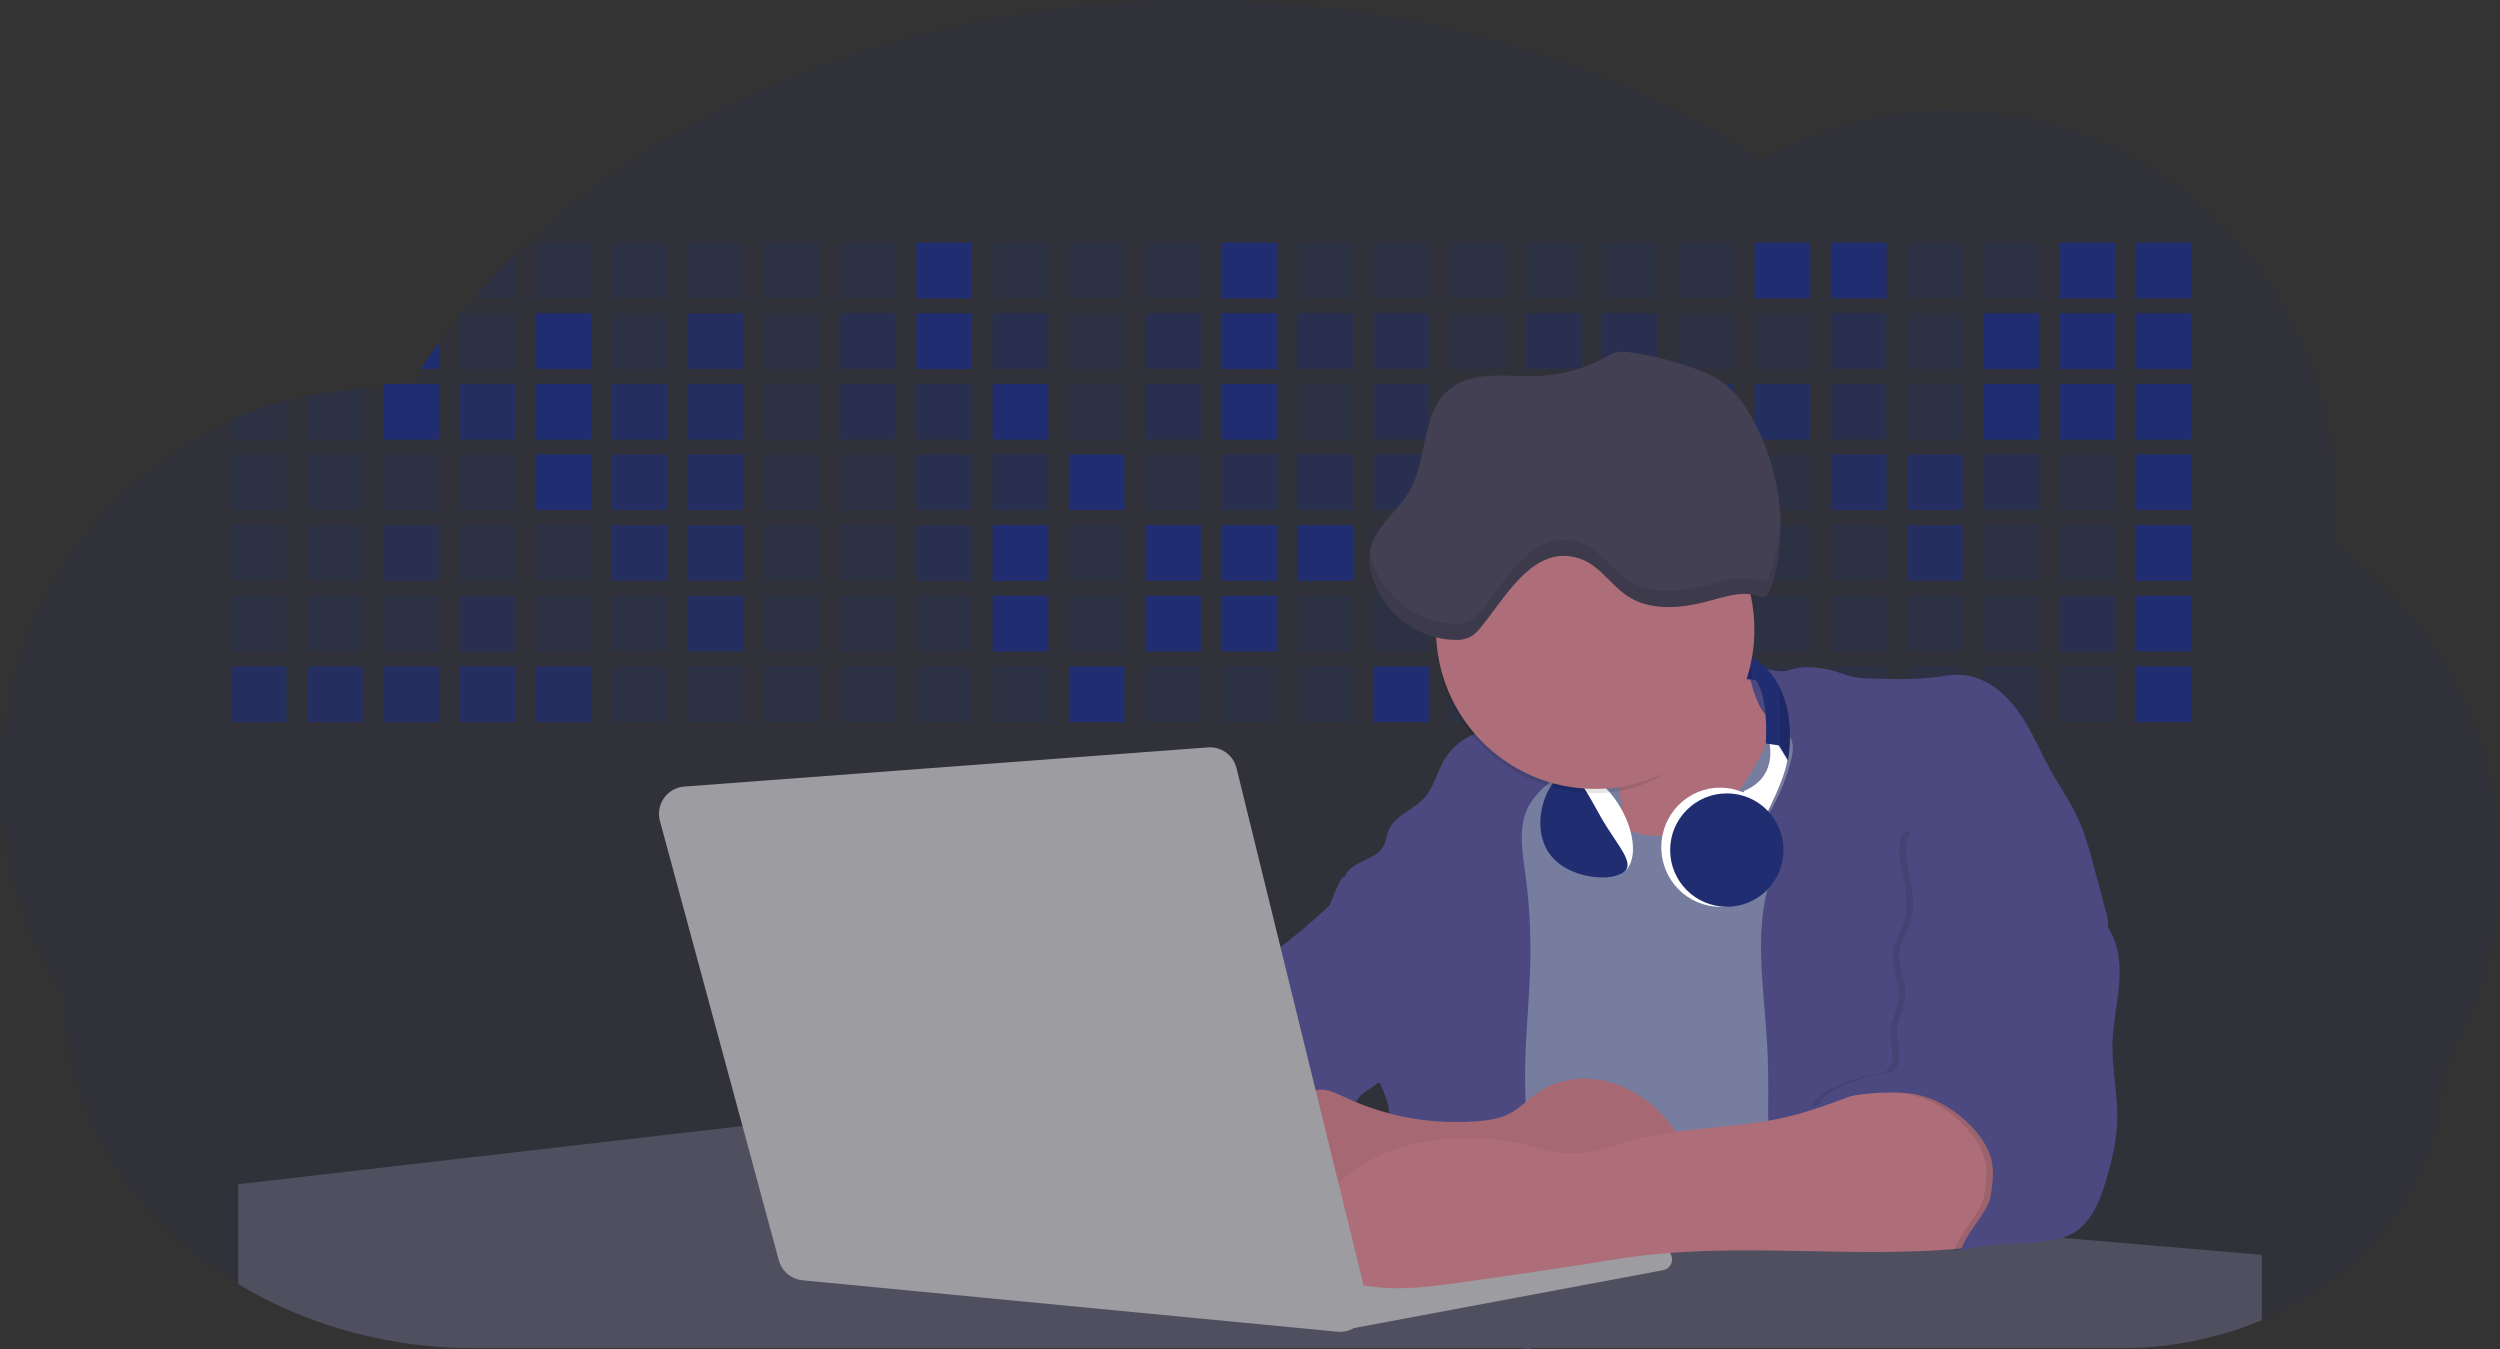 <svg id="aa7bae02-e79e-4d6b-a496-aba15f39787c" data-name="Layer 1" xmlns="http://www.w3.org/2000/svg" width="1144" height="617.32" viewBox="0 0 1144 617.32"><rect x="0" y="0" width="1144" height="617.32" fill="#333333" stroke="none"/><title>developer activity</title><path d="M1172,537.57a181.92,181.92,0,0,1-6.85,49.6,180.06,180.06,0,0,1-19.27,44.28c0,50.1-33.82,93.4-82.91,114a167.3,167.3,0,0,1-64.73,12.8H245.17c-40.25,0-77.55-10.86-108.14-29.36A185.76,185.76,0,0,1,112.2,711c-34-29.22-55.08-69.6-55.08-114.2A180.5,180.5,0,0,1,28,498.08c0-73.36,43.39-136.44,105.55-164.29a174.52,174.52,0,0,1,25.51-9.12q4.63-1.26,9.36-2.26a175.39,175.39,0,0,1,25.51-3.5q4.65-.29,9.35-.33H205c3.46,0,6.89.12,10.3.32l1.12-1.9q2.06-3.44,4.22-6.81,3.9-6.14,8.18-12.1,4.48-6.29,9.35-12.38l.83-1q2.76-3.44,5.64-6.8,9-10.49,19-20.35c72.11-70.68,185.08-116.18,312.08-116.18,98.82,0,189.15,27.55,258.34,73.07A174.18,174.18,0,0,1,920,191.86c97.74,0,177,80.37,177,179.51a184.9,184.9,0,0,1-1,18.78A180,180,0,0,1,1172,537.57Z" transform="translate(-28 -141.34)" fill="#202d71" opacity="0.1"/><path d="M263.66,257.52v20.35h-19Q253.59,267.39,263.66,257.52Z" transform="translate(-28 -141.34)" fill="#202d71" opacity="0.2"/><rect x="245.02" y="111.02" width="25.51" height="25.51" fill="#202d71" opacity="0.2"/><rect x="279.88" y="111.02" width="25.51" height="25.51" fill="#202d71" opacity="0.2"/><rect x="314.75" y="111.02" width="25.51" height="25.51" fill="#202d71" opacity="0.2"/><rect x="349.61" y="111.02" width="25.51" height="25.51" fill="#202d71" opacity="0.2"/><rect x="384.48" y="111.02" width="25.51" height="25.51" fill="#202d71" opacity="0.2"/><rect x="419.35" y="111.02" width="25.51" height="25.51" fill="#202d71"/><rect x="454.21" y="111.02" width="25.51" height="25.51" fill="#202d71" opacity="0.2"/><rect x="489.08" y="111.02" width="25.51" height="25.51" fill="#202d71" opacity="0.2"/><rect x="523.94" y="111.02" width="25.51" height="25.51" fill="#202d71" opacity="0.2"/><rect x="558.81" y="111.02" width="25.51" height="25.51" fill="#202d71"/><rect x="593.68" y="111.02" width="25.51" height="25.51" fill="#202d71" opacity="0.2"/><rect x="628.54" y="111.02" width="25.51" height="25.51" fill="#202d71" opacity="0.2"/><rect x="663.41" y="111.02" width="25.51" height="25.51" fill="#202d71" opacity="0.2"/><rect x="698.28" y="111.02" width="25.51" height="25.51" fill="#202d71" opacity="0.2"/><rect x="733.14" y="111.02" width="25.51" height="25.51" fill="#202d71" opacity="0.2"/><rect x="768.01" y="111.02" width="25.51" height="25.51" fill="#202d71" opacity="0.2"/><rect x="802.87" y="111.02" width="25.51" height="25.51" fill="#202d71"/><rect x="837.74" y="111.02" width="25.51" height="25.51" fill="#202d71"/><rect x="872.61" y="111.02" width="25.51" height="25.51" fill="#202d71" opacity="0.2"/><rect x="907.47" y="111.02" width="25.51" height="25.51" fill="#202d71" opacity="0.2"/><rect x="942.34" y="111.02" width="25.51" height="25.51" fill="#202d71"/><rect x="977.2" y="111.02" width="25.51" height="25.51" fill="#202d71"/><path d="M228.8,298.08v12.1h-8.18Q224.52,304,228.8,298.08Z" transform="translate(-28 -141.34)" fill="#202d71"/><rect x="210.15" y="143.33" width="25.51" height="25.51" fill="#202d71" opacity="0.2"/><rect x="245.02" y="143.33" width="25.51" height="25.51" fill="#202d71"/><rect x="279.88" y="143.33" width="25.51" height="25.51" fill="#202d71" opacity="0.2"/><rect x="314.75" y="143.33" width="25.51" height="25.51" fill="#202d71" opacity="0.7"/><rect x="349.61" y="143.33" width="25.51" height="25.51" fill="#202d71" opacity="0.2"/><rect x="384.48" y="143.33" width="25.51" height="25.51" fill="#202d71" opacity="0.4"/><rect x="419.35" y="143.33" width="25.51" height="25.51" fill="#202d71"/><rect x="454.21" y="143.33" width="25.51" height="25.51" fill="#202d71" opacity="0.4"/><rect x="489.08" y="143.33" width="25.51" height="25.51" fill="#202d71" opacity="0.2"/><rect x="523.94" y="143.33" width="25.51" height="25.51" fill="#202d71" opacity="0.4"/><rect x="558.81" y="143.33" width="25.51" height="25.51" fill="#202d71"/><rect x="593.68" y="143.33" width="25.51" height="25.51" fill="#202d71" opacity="0.4"/><rect x="628.54" y="143.33" width="25.51" height="25.51" fill="#202d71" opacity="0.4"/><rect x="663.41" y="143.33" width="25.51" height="25.51" fill="#202d71" opacity="0.2"/><rect x="698.28" y="143.33" width="25.51" height="25.51" fill="#202d71" opacity="0.4"/><rect x="733.14" y="143.33" width="25.51" height="25.51" fill="#202d71" opacity="0.4"/><rect x="768.01" y="143.33" width="25.51" height="25.51" fill="#202d71" opacity="0.2"/><rect x="802.87" y="143.33" width="25.51" height="25.51" fill="#202d71" opacity="0.2"/><rect x="837.74" y="143.33" width="25.51" height="25.51" fill="#202d71" opacity="0.4"/><rect x="872.61" y="143.33" width="25.51" height="25.51" fill="#202d71" opacity="0.2"/><rect x="907.47" y="143.33" width="25.51" height="25.51" fill="#202d71"/><rect x="942.34" y="143.33" width="25.51" height="25.51" fill="#202d71"/><rect x="977.2" y="143.33" width="25.51" height="25.51" fill="#202d71"/><path d="M159.06,324.67V342.5H133.55v-8.71A174.52,174.52,0,0,1,159.06,324.67Z" transform="translate(-28 -141.34)" fill="#202d71" opacity="0.2"/><polygon points="165.93 177.57 165.93 201.16 140.42 201.16 140.42 181.07 165.93 177.57" fill="#202d71" opacity="0.2"/><rect x="175.28" y="175.65" width="25.51" height="25.51" fill="#202d71"/><rect x="210.15" y="175.65" width="25.51" height="25.51" fill="#202d71" opacity="0.7"/><rect x="245.02" y="175.65" width="25.51" height="25.51" fill="#202d71"/><rect x="279.88" y="175.65" width="25.51" height="25.51" fill="#202d71" opacity="0.7"/><rect x="314.75" y="175.65" width="25.51" height="25.51" fill="#202d71" opacity="0.7"/><rect x="349.61" y="175.65" width="25.51" height="25.51" fill="#202d71" opacity="0.2"/><rect x="384.48" y="175.65" width="25.51" height="25.51" fill="#202d71" opacity="0.4"/><rect x="419.35" y="175.65" width="25.51" height="25.51" fill="#202d71" opacity="0.4"/><rect x="454.21" y="175.65" width="25.51" height="25.51" fill="#202d71"/><rect x="489.08" y="175.65" width="25.51" height="25.51" fill="#202d71" opacity="0.2"/><rect x="523.94" y="175.65" width="25.51" height="25.51" fill="#202d71" opacity="0.4"/><rect x="558.81" y="175.65" width="25.51" height="25.51" fill="#202d71"/><rect x="593.68" y="175.65" width="25.51" height="25.51" fill="#202d71" opacity="0.2"/><rect x="628.54" y="175.65" width="25.51" height="25.51" fill="#202d71" opacity="0.4"/><rect x="663.41" y="175.65" width="25.51" height="25.51" fill="#202d71" opacity="0.2"/><rect x="698.28" y="175.65" width="25.51" height="25.51" fill="#202d71"/><rect x="733.14" y="175.65" width="25.51" height="25.51" fill="#202d71" opacity="0.2"/><rect x="768.01" y="175.65" width="25.51" height="25.51" fill="#202d71" opacity="0.7"/><rect x="802.87" y="175.65" width="25.51" height="25.51" fill="#202d71" opacity="0.7"/><rect x="837.74" y="175.65" width="25.51" height="25.51" fill="#202d71" opacity="0.4"/><rect x="872.61" y="175.65" width="25.51" height="25.51" fill="#202d71" opacity="0.2"/><rect x="907.47" y="175.65" width="25.51" height="25.51" fill="#202d71"/><rect x="942.34" y="175.65" width="25.51" height="25.51" fill="#202d71"/><rect x="977.2" y="175.65" width="25.51" height="25.51" fill="#202d71"/><rect x="105.55" y="207.96" width="25.51" height="25.51" fill="#202d71" opacity="0.2"/><rect x="140.42" y="207.96" width="25.51" height="25.51" fill="#202d71" opacity="0.2"/><rect x="175.28" y="207.96" width="25.51" height="25.51" fill="#202d71" opacity="0.2"/><rect x="210.15" y="207.96" width="25.51" height="25.51" fill="#202d71" opacity="0.2"/><rect x="245.02" y="207.96" width="25.51" height="25.51" fill="#202d71"/><rect x="279.88" y="207.96" width="25.51" height="25.51" fill="#202d71" opacity="0.7"/><rect x="314.75" y="207.96" width="25.51" height="25.51" fill="#202d71" opacity="0.7"/><rect x="349.61" y="207.96" width="25.51" height="25.51" fill="#202d71" opacity="0.2"/><rect x="384.48" y="207.96" width="25.51" height="25.51" fill="#202d71" opacity="0.2"/><rect x="419.35" y="207.96" width="25.51" height="25.51" fill="#202d71" opacity="0.4"/><rect x="454.21" y="207.96" width="25.51" height="25.51" fill="#202d71" opacity="0.4"/><rect x="489.08" y="207.96" width="25.51" height="25.51" fill="#202d71"/><rect x="523.94" y="207.96" width="25.51" height="25.51" fill="#202d71" opacity="0.2"/><rect x="558.81" y="207.96" width="25.51" height="25.51" fill="#202d71" opacity="0.4"/><rect x="593.68" y="207.96" width="25.51" height="25.51" fill="#202d71" opacity="0.4"/><rect x="628.54" y="207.96" width="25.51" height="25.51" fill="#202d71" opacity="0.4"/><rect x="663.41" y="207.96" width="25.51" height="25.51" fill="#202d71" opacity="0.4"/><rect x="698.28" y="207.96" width="25.51" height="25.51" fill="#202d71" opacity="0.2"/><rect x="733.14" y="207.96" width="25.51" height="25.51" fill="#202d71" opacity="0.2"/><rect x="768.01" y="207.96" width="25.51" height="25.51" fill="#202d71" opacity="0.2"/><rect x="802.87" y="207.96" width="25.51" height="25.51" fill="#202d71" opacity="0.2"/><rect x="837.74" y="207.96" width="25.51" height="25.51" fill="#202d71" opacity="0.7"/><rect x="872.61" y="207.96" width="25.51" height="25.51" fill="#202d71" opacity="0.7"/><rect x="907.47" y="207.96" width="25.51" height="25.51" fill="#202d71" opacity="0.4"/><rect x="942.34" y="207.96" width="25.51" height="25.51" fill="#202d71" opacity="0.2"/><rect x="977.2" y="207.96" width="25.51" height="25.51" fill="#202d71"/><rect x="105.55" y="240.28" width="25.51" height="25.51" fill="#202d71" opacity="0.2"/><rect x="140.42" y="240.28" width="25.51" height="25.51" fill="#202d71" opacity="0.2"/><rect x="175.28" y="240.28" width="25.51" height="25.51" fill="#202d71" opacity="0.4"/><rect x="210.15" y="240.28" width="25.51" height="25.51" fill="#202d71" opacity="0.2"/><rect x="245.02" y="240.28" width="25.51" height="25.51" fill="#202d71" opacity="0.2"/><rect x="279.88" y="240.28" width="25.51" height="25.51" fill="#202d71" opacity="0.7"/><rect x="314.75" y="240.28" width="25.51" height="25.51" fill="#202d71" opacity="0.7"/><rect x="349.61" y="240.28" width="25.51" height="25.51" fill="#202d71" opacity="0.2"/><rect x="384.48" y="240.28" width="25.51" height="25.51" fill="#202d71" opacity="0.2"/><rect x="419.35" y="240.28" width="25.51" height="25.51" fill="#202d71" opacity="0.4"/><rect x="454.21" y="240.28" width="25.51" height="25.51" fill="#202d71"/><rect x="489.08" y="240.28" width="25.51" height="25.51" fill="#202d71" opacity="0.2"/><rect x="523.94" y="240.28" width="25.51" height="25.51" fill="#202d71"/><rect x="558.81" y="240.28" width="25.51" height="25.51" fill="#202d71"/><rect x="593.68" y="240.28" width="25.51" height="25.51" fill="#202d71"/><rect x="628.54" y="240.28" width="25.51" height="25.51" fill="#202d71" opacity="0.2"/><rect x="663.41" y="240.28" width="25.51" height="25.51" fill="#202d71"/><rect x="698.28" y="240.28" width="25.51" height="25.51" fill="#202d71" opacity="0.2"/><rect x="733.14" y="240.28" width="25.51" height="25.51" fill="#202d71" opacity="0.2"/><rect x="768.01" y="240.28" width="25.51" height="25.51" fill="#202d71" opacity="0.2"/><rect x="802.87" y="240.28" width="25.51" height="25.51" fill="#202d71" opacity="0.2"/><rect x="837.74" y="240.28" width="25.51" height="25.51" fill="#202d71" opacity="0.2"/><rect x="872.61" y="240.28" width="25.51" height="25.51" fill="#202d71" opacity="0.7"/><rect x="907.47" y="240.28" width="25.51" height="25.51" fill="#202d71" opacity="0.2"/><rect x="942.34" y="240.28" width="25.51" height="25.51" fill="#202d71" opacity="0.2"/><rect x="977.2" y="240.28" width="25.51" height="25.51" fill="#202d71"/><rect x="105.55" y="272.59" width="25.51" height="25.51" fill="#202d71" opacity="0.2"/><rect x="140.42" y="272.59" width="25.51" height="25.51" fill="#202d71" opacity="0.2"/><rect x="175.28" y="272.59" width="25.51" height="25.51" fill="#202d71" opacity="0.2"/><rect x="210.15" y="272.59" width="25.51" height="25.51" fill="#202d71" opacity="0.4"/><rect x="245.02" y="272.59" width="25.51" height="25.51" fill="#202d71" opacity="0.2"/><rect x="279.88" y="272.59" width="25.51" height="25.51" fill="#202d71" opacity="0.2"/><rect x="314.75" y="272.59" width="25.51" height="25.51" fill="#202d71" opacity="0.7"/><rect x="349.61" y="272.59" width="25.51" height="25.51" fill="#202d71" opacity="0.2"/><rect x="384.48" y="272.59" width="25.51" height="25.51" fill="#202d71" opacity="0.2"/><rect x="419.35" y="272.59" width="25.51" height="25.51" fill="#202d71" opacity="0.2"/><rect x="454.21" y="272.59" width="25.51" height="25.51" fill="#202d71"/><rect x="489.08" y="272.59" width="25.51" height="25.51" fill="#202d71" opacity="0.2"/><rect x="523.94" y="272.59" width="25.51" height="25.51" fill="#202d71"/><rect x="558.81" y="272.59" width="25.51" height="25.51" fill="#202d71"/><rect x="593.68" y="272.59" width="25.51" height="25.51" fill="#202d71" opacity="0.2"/><rect x="628.54" y="272.59" width="25.51" height="25.51" fill="#202d71" opacity="0.2"/><rect x="663.41" y="272.59" width="25.51" height="25.51" fill="#202d71" opacity="0.2"/><rect x="698.28" y="272.59" width="25.51" height="25.51" fill="#202d71" opacity="0.2"/><rect x="733.14" y="272.59" width="25.51" height="25.51" fill="#202d71" opacity="0.2"/><rect x="768.01" y="272.59" width="25.51" height="25.51" fill="#202d71" opacity="0.2"/><rect x="802.87" y="272.59" width="25.51" height="25.51" fill="#202d71" opacity="0.2"/><rect x="837.74" y="272.59" width="25.51" height="25.51" fill="#202d71" opacity="0.2"/><rect x="872.61" y="272.59" width="25.51" height="25.51" fill="#202d71" opacity="0.2"/><rect x="907.47" y="272.59" width="25.51" height="25.51" fill="#202d71" opacity="0.2"/><rect x="942.34" y="272.59" width="25.51" height="25.51" fill="#202d71" opacity="0.4"/><rect x="977.2" y="272.59" width="25.51" height="25.51" fill="#202d71"/><rect x="105.55" y="304.91" width="25.51" height="25.51" fill="#202d71" opacity="0.7"/><rect x="140.42" y="304.91" width="25.51" height="25.51" fill="#202d71" opacity="0.7"/><rect x="175.28" y="304.91" width="25.51" height="25.51" fill="#202d71" opacity="0.7"/><rect x="210.15" y="304.91" width="25.51" height="25.51" fill="#202d71" opacity="0.7"/><rect x="245.02" y="304.91" width="25.51" height="25.51" fill="#202d71" opacity="0.7"/><rect x="279.88" y="304.91" width="25.51" height="25.51" fill="#202d71" opacity="0.2"/><rect x="314.75" y="304.91" width="25.51" height="25.51" fill="#202d71" opacity="0.2"/><rect x="349.61" y="304.91" width="25.51" height="25.51" fill="#202d71" opacity="0.2"/><rect x="384.48" y="304.91" width="25.51" height="25.51" fill="#202d71" opacity="0.2"/><rect x="419.35" y="304.91" width="25.51" height="25.51" fill="#202d71" opacity="0.2"/><rect x="454.21" y="304.91" width="25.51" height="25.51" fill="#202d71" opacity="0.2"/><rect x="489.08" y="304.91" width="25.51" height="25.51" fill="#202d71"/><rect x="523.94" y="304.91" width="25.51" height="25.51" fill="#202d71" opacity="0.2"/><rect x="558.81" y="304.91" width="25.51" height="25.51" fill="#202d71" opacity="0.2"/><rect x="593.68" y="304.91" width="25.51" height="25.51" fill="#202d71" opacity="0.2"/><rect x="628.54" y="304.91" width="25.51" height="25.51" fill="#202d71"/><rect x="663.41" y="304.91" width="25.51" height="25.51" fill="#202d71" opacity="0.2"/><rect x="698.28" y="304.91" width="25.51" height="25.51" fill="#202d71" opacity="0.2"/><rect x="733.14" y="304.91" width="25.51" height="25.51" fill="#202d71" opacity="0.2"/><rect x="768.01" y="304.91" width="25.51" height="25.51" fill="#202d71" opacity="0.2"/><rect x="802.87" y="304.91" width="25.51" height="25.51" fill="#202d71" opacity="0.2"/><rect x="837.74" y="304.91" width="25.51" height="25.51" fill="#202d71" opacity="0.2"/><rect x="872.61" y="304.91" width="25.51" height="25.51" fill="#202d71" opacity="0.2"/><rect x="907.47" y="304.91" width="25.51" height="25.51" fill="#202d71" opacity="0.2"/><rect x="942.34" y="304.91" width="25.51" height="25.51" fill="#202d71" opacity="0.2"/><rect x="977.2" y="304.91" width="25.51" height="25.51" fill="#202d71"/><circle cx="734.52" cy="363.89" r="34.87" fill="#767d9f"/><path d="M760.71,460.87q5.22,22.78,8.86,45.9c.73,4.58,1.38,9.41-.28,13.74-1.39,3.61-4.22,6.43-6.44,9.59s-3.9,7.21-2.55,10.83,5.29,5.6,9.05,6.62c10.76,2.9,22.23.79,32.94-2.35a53.29,53.29,0,0,0,13.81-5.72c4.54-2.88,8.26-6.88,11.68-11,15.61-18.93,25.83-41.65,35.45-64.23a39.12,39.12,0,0,1-33.11-13.34c-3.94-4.63-6.83-11.08-4.61-16.74-6.51,3.57-14.24,3.81-21.25,6.25a75.49,75.49,0,0,0-12.5,6.15q-7.18,4.15-14.28,8.46C772.07,458.29,767,461.19,760.71,460.87Z" transform="translate(-28 -141.34)" fill="#ae6e79"/><path d="M833.64,487.05c-6.11,11.89-14.06,23.32-25.41,30.4s-26.63,9-38,2c-5.6-3.42-9.84-8.62-14.73-13s-11-8.13-17.57-7.56c-7.24.63-12.91,6.28-17.76,11.69-7.36,8.22-14.47,16.79-19.68,26.52-10,18.7-12.37,40.56-11.93,61.76s3.51,42.29,3.58,63.49c.1,26.08-4.32,51.95-8.79,77.64,41.1-5.06,82.25,6,123.44,10.19,26.36,2.71,52.92,2.65,79.42,2.58,4.66,0,9.62-.12,13.5-2.7a18.2,18.2,0,0,0,5.59-6.64c3.66-6.75,5.13-14.45,6.15-22.06,2.59-19.22,2.67-38.68,2.74-58.08.18-47,.35-94.17-5.62-140.8-1.47-11.47-3.35-23-7.75-33.73s-11.58-20.6-21.62-26.35c-6.45-3.7-21.4-10.14-29-6.41C841.67,460.15,837.73,479.09,833.64,487.05Z" transform="translate(-28 -141.34)" fill="#767d9f"/><path d="M836.68,619.77c-1.55-29-7.86-59.95,5.57-85.69,3.3-6.32-8.54-14.21-4.88-20.33a92.08,92.08,0,0,0,10.06-23.93c.76-2.89,1.37-5.95.65-8.85-1.33-5.29-6.56-8.44-11-11.66-4.9-3.56-7.42-14.41-9-20.28s12.57,1.2,18.26-.89c7.9-2.89,17.94-1.07,25.82,1.86,4.4,1.62,9.18,1.76,13.87,1.88,9.11.24,18.25.47,27.29-.65,4.06-.51,8.13-1.28,12.21-1.05,10.41.59,19.46,7.71,25.62,16.13s10.08,18.23,15.13,27.35c4.21,7.6,9.23,14.78,12.82,22.69,3.18,7,5.19,14.52,7.18,22l5.13,19.19a25.58,25.58,0,0,1,1.26,8.51c-.26,3.07-1.62,5.93-3,8.66A164.12,164.12,0,0,1,971,603.2c-10.79,13.23-23.89,25.16-30.3,41-2.5,6.17-3.89,12.73-5.16,19.27a707.94,707.94,0,0,0-10.9,79.15,174.2,174.2,0,0,0-36.52-12.21,177.61,177.61,0,0,0-19-3c-5.59-.58-12.8.52-18.12-1-8.9-2.53-9.88-17.58-11.23-25.46-2.16-12.55-2.59-25.32-2.67-38C837,648.53,837.45,634.14,836.68,619.77Z" transform="translate(-28 -141.34)" fill="#4c4981"/><path d="M641.23,565.54c4.21,24,8.85,48.07,18,70.62-.23.22-.46.42-.69.62-.81.69-1.65,1.34-2.53,2-2.05,1.44-4.3,2.66-6,4.54a8,8,0,0,0-1.5,2.45,5.48,5.48,0,0,0,0,4.47c-4.77,2.11-10.31,1.46-15.66,1.26-4.61-.17-9.08,0-12.78,2.53-5.14,3.54-6.69,10.34-7.52,16.52q-.46,3.38-.79,6.77-.32,3.15-.52,6.32a188.61,188.61,0,0,0-.19,21q.08,1.92.21,3.84c-16.34-.39-31.23-8.91-45.32-17.19-3.22-1.89-6.54-3.88-8.63-7A15.8,15.8,0,0,1,555,674c0-.51.09-1,.16-1.52a41.58,41.58,0,0,1,2.29-8.68,107.2,107.2,0,0,1,19.19-32.65c3.58-4.18,7.61-8.27,9.28-13.52.73-2.29,1-4.72,1.74-7,3.32-9.88,15.3-14.55,19.4-24.14,1-2.29,1.46-4.8,2.7-7a17.63,17.63,0,0,1,4.25-4.75c.73-.61,1.49-1.2,2.24-1.79q10.54-8.26,20.31-17.45,1.82-1.71,3.6-3.46A59.48,59.48,0,0,0,641.23,565.54Z" transform="translate(-28 -141.34)" fill="#4c4981"/><path d="M742,494.56c-1.44,1.52-3,2.95-4.53,4.37l-.41.37-1.62,1.5a39,39,0,0,0-7.55,8.79l-.17.28c-5.1,9.13-3.21,20.37-1.79,30.74a261.55,261.55,0,0,1,2.37,39c-.26,18-2.38,35.88-2.42,53.86,0,4.08.09,8.15.27,12.23.29,6.63.79,13.25,1.39,19.87.65,7.26,1.43,14.51,2.16,21.76.58,5.61,1.13,11.21,1.59,16.81.23,2.9.45,5.79.63,8.69.21,3.4.38,6.81.48,10.21h0c.07,2.16.11,4.31.11,6.47,0,1.23,0,2.45,0,3.67q0,3.51-.19,7-.2,4.49-.61,9c-.31,3.27-.86,6.84-3.16,9.14-.14.14-.29.27-.44.4l-3.24-.4a332.72,332.72,0,0,0-67.3-1.2c.49-3.38.94-6.75,1.38-10.14.2-1.6.4-3.21.59-4.82q.33-2.76.63-5.52c.23-2,.44-4,.64-6q.78-7.73,1.37-15.47.87-11.29,1.32-22.62.22-5.41.34-10.83.17-6.72.16-13.45,0-6.54-.11-13.1c0-1.44-.06-2.88-.18-4.31a27.35,27.35,0,0,0-.53-3.83,49.87,49.87,0,0,0-3-8.48c-.22-.52-.43-1-.64-1.55-.12-.27-.23-.55-.34-.82,5.76-5.13,9.86-12,13.8-18.76,6.39-10.89,12.93-22.26,14-34.84s-5.18-26.71-17.2-30.55c-3.27-1-6.73-1.28-10.1-1.87-3.18-.56-9.81-1.83-13.49-4.11q-3,3.08-6,6.05a22.15,22.15,0,0,1,2.17-8.71l1.42.07a2.71,2.71,0,0,1-.16-1c0-1.07.74-2.28,2.32-3.62,4.71-4,12.12-4.89,15.09-10.3,1.24-2.25,1.45-4.93,2.45-7.29,2.87-6.73,11.11-9.21,16.07-14.59s6.2-13,10.21-19a28.62,28.62,0,0,1,12-10c.4-.19.81-.38,1.22-.55,8.3-3.55,18.16-4.36,26.76-4.34,3.34,0,12,.1,16.24,1.79a5.32,5.32,0,0,1,1.85,1.13C752.37,480.61,745.34,491,742,494.56Z" transform="translate(-28 -141.34)" fill="#4c4981"/><path d="M642.72,542.69a60.88,60.88,0,0,1,46.74,4.87c7.2,4,13.66,9.58,17.62,16.78,5.95,10.8,5.69,23.82,5.27,36.15-.21,6.17-.48,12.56-3.2,18.1C706,625,700.06,629.4,694,633a42.24,42.24,0,0,1-12.32,5.33c-6.72,1.46-13.7.22-20.47-1-7.36-1.36-15.26-3-20.37-8.48-3-3.18-4.64-7.31-6.26-11.35q-3.49-8.75-7-17.48c-4.05-10.11-5.42-18.52-.07-28.37,2.43-4.49,5.4-8.69,7.8-13.21C636.51,556.14,640.81,543.28,642.72,542.69Z" transform="translate(-28 -141.34)" fill="#4c4981"/><path d="M1063,715.56v29.9a167.3,167.3,0,0,1-64.73,12.8H728.58c-.14.14-.29.27-.44.4l-3.24-.4H245.17c-40.25,0-77.55-10.86-108.14-29.36V683.25l230.72-26.63.18,0L502.29,668l34.77,3,18.06,1.53,37.38,3.17,19.23,1.63,28,2.38,3.94.33,20.18,1.71L691.23,684l38.5,3.26,64.18,5.45,45.15,3.83,74.14,6.29,14.1,1.19,1.52.13,1.32.11,18.62,1.58,20.44,1.74,2.37.2Z" transform="translate(-28 -141.34)" fill="#504f60"/><polygon points="764 573.12 474.86 523.77 463.65 580.46 596.19 596.33 637 601.44 749.26 579.33 764 573.12" fill="#9c9ca1"/><path d="M642.33,739.94l144.86-27.23a5,5,0,0,1,5.94,4.93h0a5,5,0,0,1-4.09,4.93L647.57,749.06Z" transform="translate(-28 -141.34)" fill="#9c9ca1"/><path d="M705.17,654.31c4.51-.42,9.08-1.13,13.14-3.13,5-2.49,8.89-6.78,13.52-9.94,10.18-7,23.8-7.94,35.47-3.92s21.41,12.63,28.23,22.91c4.53,6.85,7.93,15.59,4.73,23.15a30.51,30.51,0,0,1-4.12,6.44l-8.34,10.9a29,29,0,0,1-5.66,6.09c-3.12,2.27-7,3.2-10.82,3.76-10.15,1.48-20.48.64-30.71,1.32-17.57,1.17-34.73,6.83-52.34,6.64-10.12-.11-20.11-2.15-30-4.19l-43.77-9c-7.62-1.56-16.23-3.84-19.82-10.75-1.61-3.11-1.91-6.71-2.1-10.21-.52-9.64,0-20.36,6.68-27.31,6.28-6.52,16.21-8.58,23.71-13.4,9.18-5.91,12.21-4,21.89.44A120,120,0,0,0,705.17,654.31Z" transform="translate(-28 -141.34)" fill="#ae6e79"/><path d="M705.17,654.31c4.51-.42,9.08-1.13,13.14-3.13,5-2.49,8.89-6.78,13.52-9.94,10.18-7,23.8-7.94,35.47-3.92s21.41,12.63,28.23,22.91c4.53,6.85,7.93,15.59,4.73,23.15a30.51,30.51,0,0,1-4.12,6.44l-8.34,10.9a29,29,0,0,1-5.66,6.09c-3.12,2.27-7,3.2-10.82,3.76-10.15,1.48-20.48.64-30.71,1.32-17.57,1.17-34.73,6.83-52.34,6.64-10.12-.11-20.11-2.15-30-4.19l-43.77-9c-7.62-1.56-16.23-3.84-19.82-10.75-1.61-3.11-1.91-6.71-2.1-10.21-.52-9.64,0-20.36,6.68-27.31,6.28-6.52,16.21-8.58,23.71-13.4,9.18-5.91,12.21-4,21.89.44A120,120,0,0,0,705.17,654.31Z" transform="translate(-28 -141.34)" opacity="0.05"/><path d="M880.94,640.6c-12.28,4.75-24.63,9.52-37.49,12.35-21.56,4.75-44.12,4-65.51,9.43-11.3,2.88-22.53,7.52-34.14,6.58-5.19-.42-10.2-2-15.25-3.2-28.37-7-60.62-4.73-83.66,13.27-7.88,6.15-14.33,13.82-20.18,22a14.7,14.7,0,0,0,5.91,21.88A86.62,86.62,0,0,0,659,730.48c13.13,1.16,26.32-.7,39.38-2.56,19.38-2.75,38.77-5.51,58.1-8.6,6.94-1.11,13.88-2.26,20.86-3.14,50.23-6.35,101.37,1.37,151.73-3.93,5.09-.54,10.27-1.24,14.9-3.41,11.72-5.5,17.52-20,15.1-32.74s-11.76-23.33-23-29.83c-9.42-5.47-19.58-7.68-30.07-10C896.26,634,890.32,637,880.94,640.6Z" transform="translate(-28 -141.34)" fill="#ae6e79"/><path d="M988.67,564.44c5.54,7.26,6.72,17,6.12,26.09s-2.76,18.08-3.08,27.21c-.44,12.52,2.58,25,2.07,37.48-.36,8.73-2.43,17.29-4.88,25.67-2.89,9.89-7.07,20.52-16.2,25.27-12.12,6.31-37.54,2.76-50.29,7.7,1.16-7.23,12.28-17.7,13.44-24.93.8-5,1.61-10.14.75-15.15-1.1-6.39-4.85-12.06-9.3-16.78-7.08-7.51-16.32-13.16-26.47-15s-35-.33-43.12,6.08c-1-6.62,17.6-13,24.14-14.43,3.26-.73,7-.32,9.61-2.39,5-3.92,1.37-11.73,1.61-18,.19-5,3.11-9.58,3.7-14.58,1-8-4.22-16.15-2.17-24,.76-2.9,2.45-5.45,3.62-8.21,3.56-8.45,2-18.09.1-27.07-1.18-5.64-2.33-12,.81-16.81,2.91-4.49,11.17,11.5,16.46,10.76,17.47-2.45,33.28-15.4,47.39-4.8,7.19,5.4,8.13,11,11,18.71C976.77,554.6,984,558.36,988.67,564.44Z" transform="translate(-28 -141.34)" opacity="0.1"/><path d="M991.67,564.44c5.54,7.26,6.72,17,6.12,26.09s-2.76,18.08-3.08,27.21c-.44,12.52,2.58,25,2.07,37.48-.36,8.73-2.43,17.29-4.88,25.67-2.89,9.89-7.07,20.52-16.2,25.27-12.12,6.31-37.54,2.76-50.29,7.7,1.16-7.23,12.28-17.7,13.44-24.93.8-5,1.61-10.14.75-15.15-1.1-6.39-4.85-12.06-9.3-16.78-7.08-7.51-16.32-13.16-26.47-15s-35-.33-43.12,6.08c-1-6.62,17.6-13,24.14-14.43,3.26-.73,7-.32,9.61-2.39,5-3.92,1.37-11.73,1.61-18,.19-5,3.11-9.58,3.7-14.58,1-8-4.22-16.15-2.17-24,.76-2.9,2.45-5.45,3.62-8.21,3.56-8.45,2-18.09.1-27.07-1.18-5.64-2.33-12,.81-16.81,2.91-4.49,8.6-6.19,13.89-6.94a68.42,68.42,0,0,1,50,12.9c7.19,5.4,8.13,11,11,18.71C979.77,554.6,987,558.36,991.67,564.44Z" transform="translate(-28 -141.34)" fill="#4c4981"/><path d="M330,517.06,384.37,718a12.55,12.55,0,0,0,10.91,9.21L640,750.72a12.54,12.54,0,0,0,13.38-15.48L593.84,492.86a12.54,12.54,0,0,0-13.12-9.51L341.13,501.27A12.54,12.54,0,0,0,330,517.06Z" transform="translate(-28 -141.34)" fill="#9c9ca1"/><ellipse cx="787.11" cy="387.68" rx="26.9" ry="27.25" fill="#fff"/><path d="M837.2,479.31s5.67,16.86-11.06,23.95L824,507l10.48,10.34S847.4,493.77,846,485.4C846,485.4,844,476.9,837.2,479.31Z" transform="translate(-28 -141.34)" fill="#fff"/><circle cx="790.2" cy="388.99" r="25.94" fill="#202d71"/><path d="M846.13,489.23l-4.12-6.8-6-.85c1.28-22.39-4.53-29.06-4.53-29.06l-1.35-.13-5.88-.57-11.06-11.48v-3.26c15.54,1.85,24.13,9.23,28.77,17.88C850.16,470.14,846.13,489.23,846.13,489.23Z" transform="translate(-28 -141.34)" fill="#202d71"/><path d="M830.18,448.27v4.12l-5.88-.57-11.06-11.48S830.35,444.17,830.18,448.27Z" transform="translate(-28 -141.34)" stroke="#4c4981" stroke-miterlimit="10" opacity="0.1"/><path d="M846.13,489.23l-4.12-6.8V455C850.16,470.14,846.13,489.23,846.13,489.23Z" transform="translate(-28 -141.34)" stroke="#4c4981" stroke-miterlimit="10" opacity="0.1"/><ellipse cx="757.11" cy="518.2" rx="14.43" ry="26.32" transform="translate(-185.67 306.64) rotate(-30)" fill="#fff"/><path d="M761,516c7.27,12.59,16.19,21,9.29,25s-27,2-34.27-10.6-.67-30,6.23-34S753.72,503.38,761,516Z" transform="translate(-28 -141.34)" fill="#202d71"/><path d="M825.73,425.3c0,40.23-27.53,79-67.76,79a72.85,72.85,0,0,1,0-145.7C798.2,358.64,825.73,385.06,825.73,425.3Z" transform="translate(-28 -141.34)" opacity="0.1"/><circle cx="729.97" cy="288.15" r="72.85" fill="#ae6e79"/><path d="M751.57,397.21c8.67,3.19,13.8,12.15,21.58,17.14,11,7,25.32,5.19,37.88,1.73,7-1.91,14.32-4.24,21.21-2.12a6,6,0,0,0,3.23.46c1.5-.43,2.24-2.09,2.73-3.57,8.52-25.4,4.69-54.17-8.17-77.67-3.32-6.06-7.3-11.92-12.78-16.13-4.32-3.31-9.4-5.48-14.52-7.33a145,145,0,0,0-28.88-7.13,17.94,17.94,0,0,0-5.27-.17c-2.41.39-4.57,1.69-6.72,2.85A68.78,68.78,0,0,1,732,313.38c-14,.53-30-2.77-40.79,6.21-13,10.77-9.76,31.78-18.19,46.4-5.58,9.67-16.34,16.69-18.11,27.7a25.57,25.57,0,0,0,.63,10.07c4.12,16.94,20.52,30.06,38,30.37a14.42,14.42,0,0,0,7.76-1.59,17.55,17.55,0,0,0,4.09-3.89C716.84,415.09,729.94,389.25,751.57,397.21Z" transform="translate(-28 -141.34)" fill="#444053"/><path d="M838.2,403.48c-.49,1.48-1.23,3.14-2.73,3.57a6,6,0,0,1-3.23-.46c-6.89-2.12-14.25.21-21.2,2.12-12.57,3.46-26.92,5.31-37.88-1.73-7.79-5-12.91-14-21.59-17.14-21.63-8-34.73,17.88-46.21,31.44a17.55,17.55,0,0,1-4.09,3.89,14.42,14.42,0,0,1-7.76,1.59c-17.42-.31-33.83-13.43-38-30.37-.23-1-.43-2-.58-3,0,.09,0,.17-.05.26a25.57,25.57,0,0,0,.63,10.07c4.12,16.94,20.53,30.06,38,30.37a14.42,14.42,0,0,0,7.76-1.59,17.55,17.55,0,0,0,4.09-3.89c11.48-13.56,24.58-39.4,46.21-31.44,8.68,3.19,13.8,12.15,21.59,17.14,11,7,25.31,5.19,37.88,1.73,7-1.91,14.31-4.24,21.2-2.12a6,6,0,0,0,3.23.46c1.5-.43,2.24-2.09,2.73-3.57a90.29,90.29,0,0,0,4.48-32.26A88.8,88.8,0,0,1,838.2,403.48Z" transform="translate(-28 -141.34)" opacity="0.1"/></svg>
